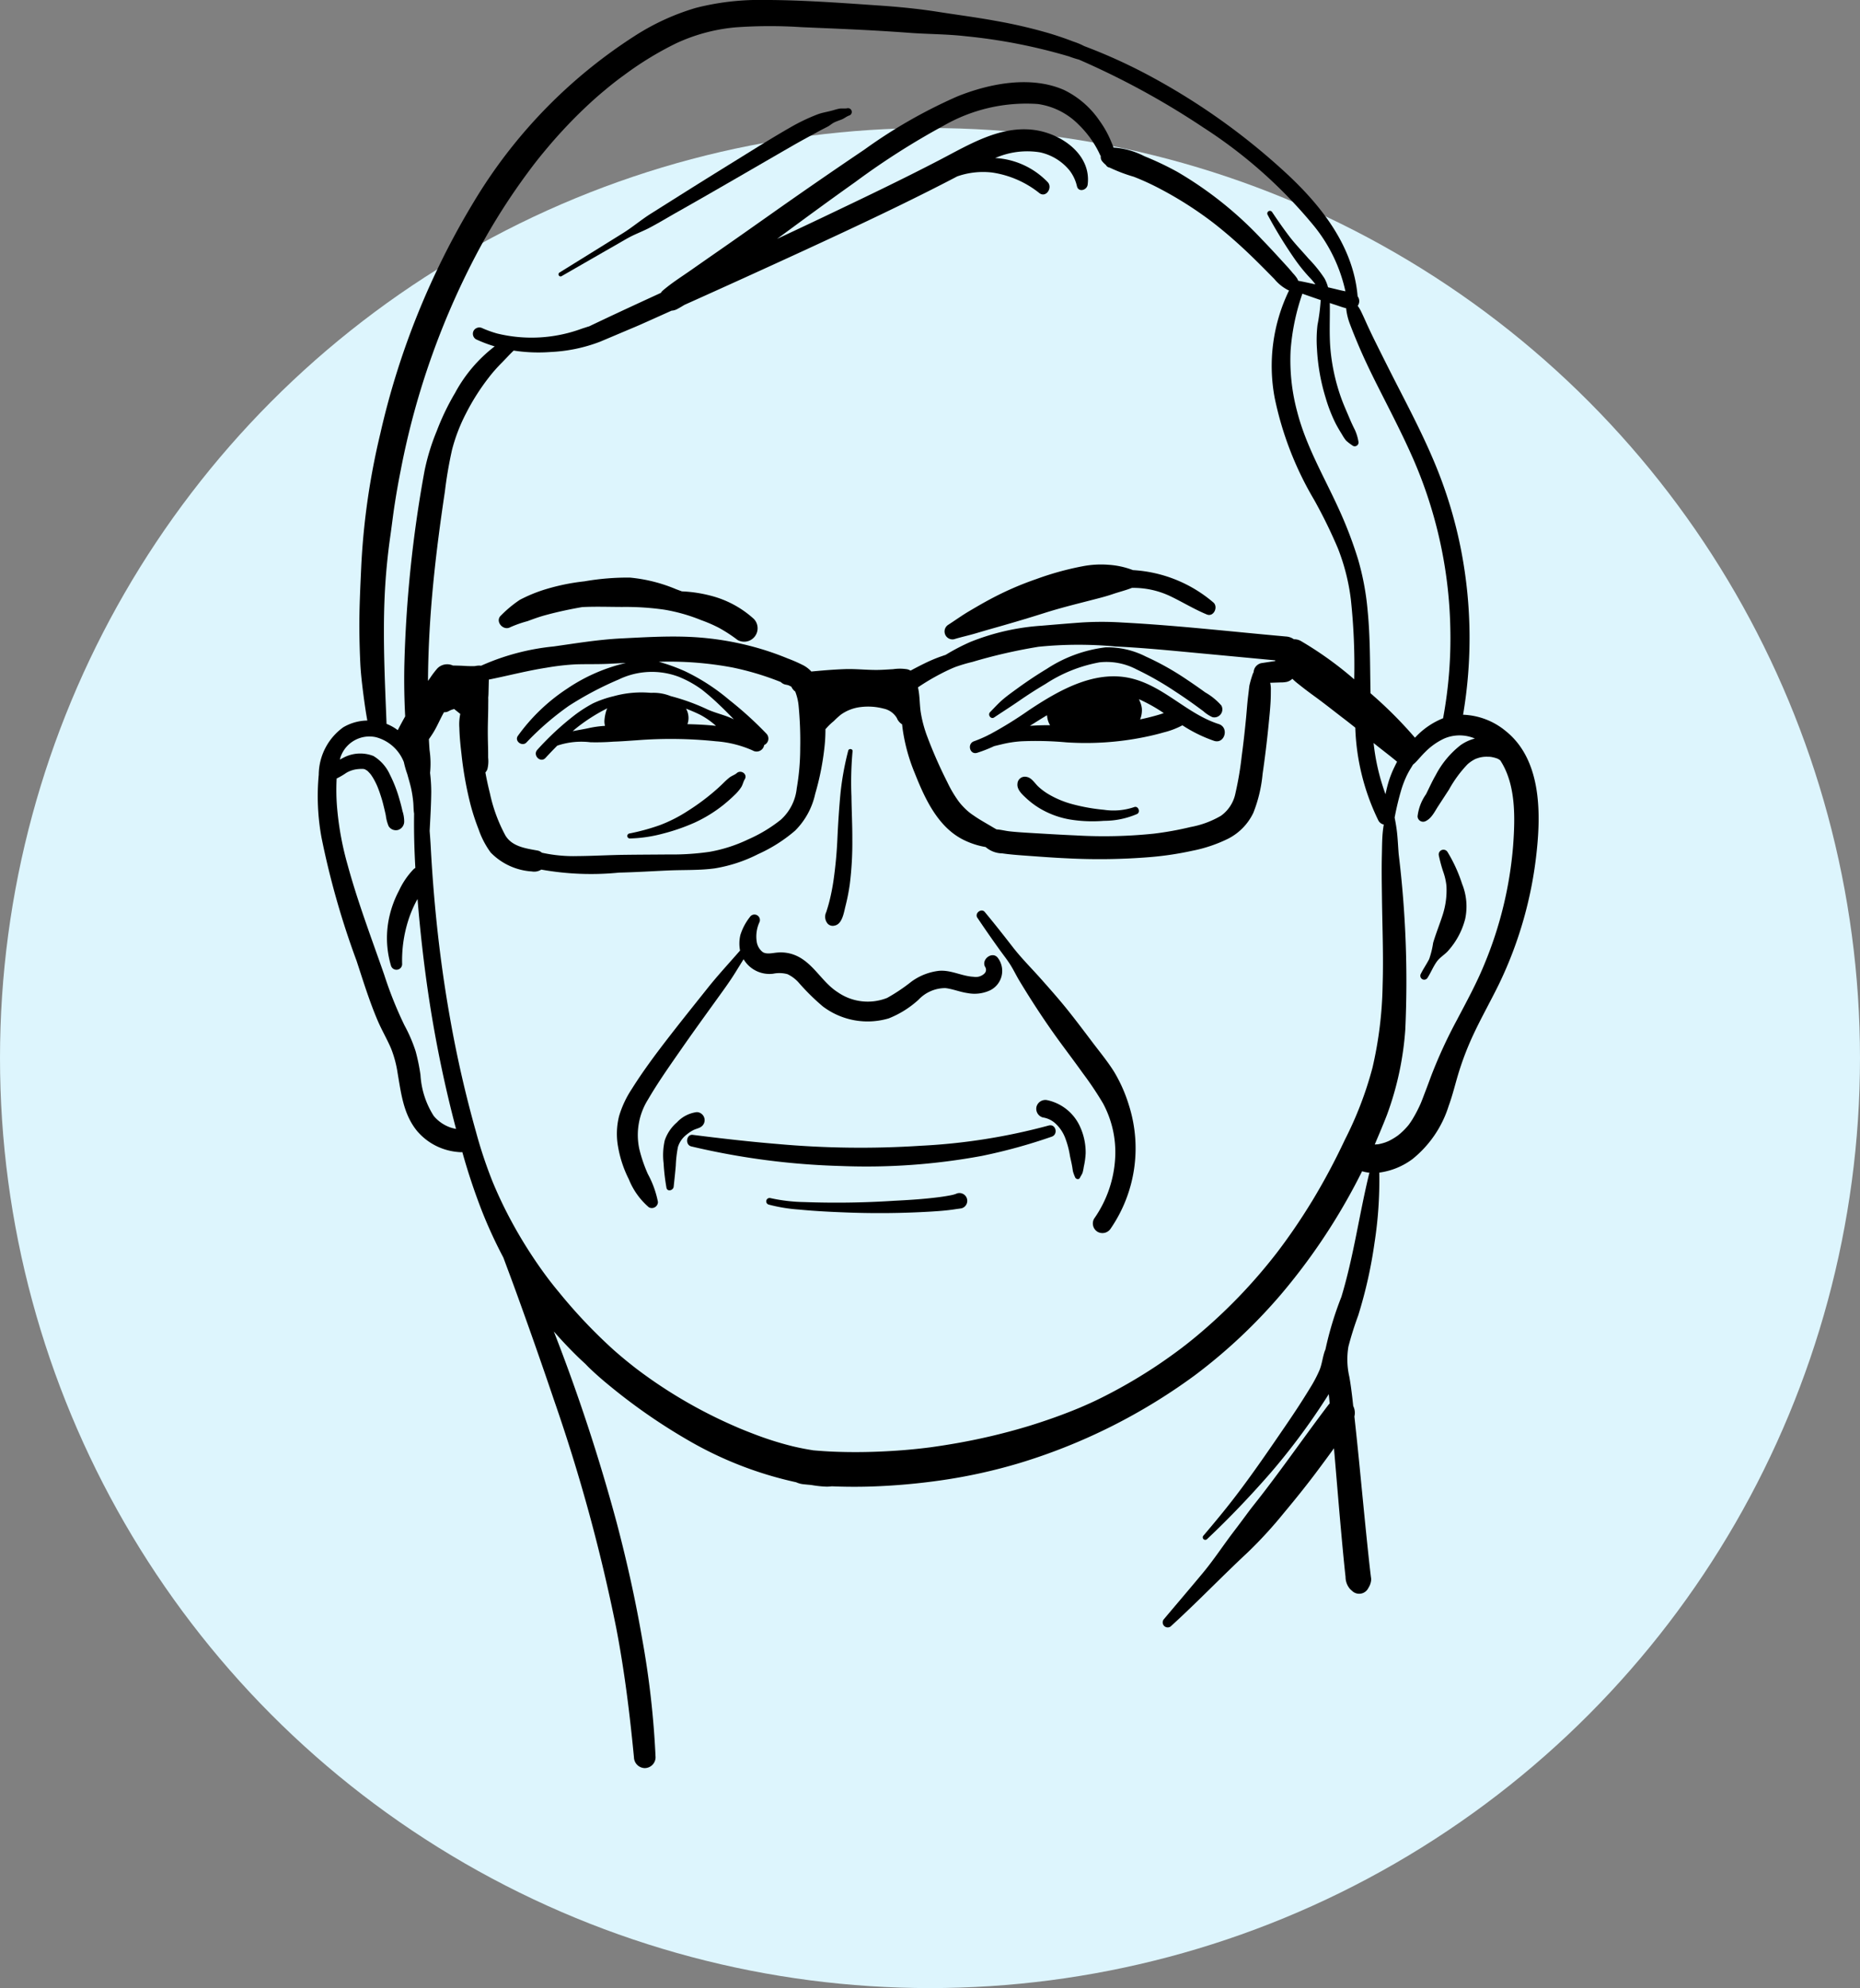 <svg xmlns="http://www.w3.org/2000/svg" width="148.858" height="159.106" viewBox="0 0 148.858 159.106"><rect x="0" y="0" width="148.858" height="159.106" fill="#808080" stroke="none"/><defs><style>.a{fill:#ddf5fd;}</style></defs><g transform="translate(-1188.142 -612.25)"><ellipse class="a" cx="74.429" cy="74.429" rx="74.429" ry="74.429" transform="translate(1188.142 622.498)"/><g transform="translate(1213.566 612.25)"><path d="M1240.605,792.364a48.269,48.269,0,0,1-10.241,1.618,74.18,74.18,0,0,1-11.451-.142c-2.264-.186-4.524-.447-6.777-.731-.529-.067-.634.8-.125.924a58.79,58.79,0,0,0,12,1.569,50.762,50.762,0,0,0,11.255-.809,43.576,43.576,0,0,0,5.59-1.538C1241.408,793.065,1241.181,792.193,1240.605,792.364Z" transform="translate(-1182.112 -702.286)"/><path d="M1303.549,745.3c-.516-.832-1.153-1.6-1.743-2.38-.652-.862-1.3-1.727-1.976-2.572s-1.39-1.65-2.109-2.462c-.764-.864-1.581-1.669-2.288-2.58-.738-.951-1.479-1.894-2.249-2.819-.273-.328-.831.1-.593.458.577.864,1.17,1.713,1.776,2.557.275.382.571.756.827,1.151.281.433.5.907.767,1.349,1.051,1.739,2.158,3.425,3.363,5.061.573.777,1.153,1.55,1.714,2.336a26.441,26.441,0,0,1,1.607,2.4,8.233,8.233,0,0,1,.976,4.358,9.324,9.324,0,0,1-1.683,4.87.779.779,0,0,0,.277,1.057.789.789,0,0,0,1.057-.277,11.354,11.354,0,0,0,1.452-9.841A11.979,11.979,0,0,0,1303.549,745.3Z" transform="translate(-1239.796 -659.501)"/><path d="M1193.858,752.217a5.346,5.346,0,0,1,.706-3.95c.793-1.362,1.709-2.657,2.607-3.951.916-1.321,1.86-2.623,2.8-3.928.543-.755,1.1-1.506,1.592-2.3.215-.349.429-.695.646-1.039a2.4,2.4,0,0,0,2.372,1.158,2.474,2.474,0,0,1,1.138.036,2.8,2.8,0,0,1,.9.677,17.826,17.826,0,0,0,1.924,1.9,5.943,5.943,0,0,0,5.282.962,7.788,7.788,0,0,0,2.384-1.493,2.948,2.948,0,0,1,2.15-.931c.6.07,1.175.317,1.777.4a2.958,2.958,0,0,0,1.776-.21,1.732,1.732,0,0,0,.634-2.622c-.447-.56-1.369.166-.989.763a.42.42,0,0,1-.062.492,1,1,0,0,1-.884.272c-.94-.048-1.791-.555-2.755-.478a4.625,4.625,0,0,0-2.221.87,14.514,14.514,0,0,1-1.939,1.3,4.209,4.209,0,0,1-3.949-.454c-1.28-.812-1.946-2.341-3.38-2.951a3.044,3.044,0,0,0-1.474-.224c-.372.031-.855.164-1.166-.05a1.291,1.291,0,0,1-.465-.8,2.762,2.762,0,0,1,.2-1.549.437.437,0,0,0-.754-.441,4.479,4.479,0,0,0-.756,1.431,2.959,2.959,0,0,0-.026,1.246c-.869,1-1.773,1.971-2.6,3.011-1.06,1.33-2.125,2.656-3.165,4-1.017,1.316-2.017,2.659-2.9,4.068a8.148,8.148,0,0,0-1.015,2.163,5.8,5.8,0,0,0-.087,2.439,9.227,9.227,0,0,0,.869,2.631,5.771,5.771,0,0,0,1.593,2.23.489.489,0,0,0,.733-.42,7.767,7.767,0,0,0-.809-2.24A11.679,11.679,0,0,1,1193.858,752.217Z" transform="translate(-1168.122 -660.281)"/><path d="M1248.921,811.364c.214-.091.014-.006-.037.009s-.125.04-.19.055c-.155.038-.312.064-.469.091-.428.073-.653.1-1.085.15-1.059.121-2.127.185-3.191.239a70.881,70.881,0,0,1-7.146.1,13.433,13.433,0,0,1-2.714-.319.269.269,0,0,0-.143.518,12.889,12.889,0,0,0,2.429.4c1.142.112,2.291.174,3.438.22a68.9,68.9,0,0,0,7.132-.057c.462-.029.925-.06,1.385-.114.213-.025.426-.052.637-.087l.075-.013.018,0c.113-.014.227-.029.34-.05a.621.621,0,0,0,.4-.839A.627.627,0,0,0,1248.921,811.364Z" transform="translate(-1197.862 -715.807)"/><path d="M1251,701.41c.624-.114.746-1.064.879-1.58a15.878,15.878,0,0,0,.342-1.752,26.561,26.561,0,0,0,.2-3.515c.007-1.171-.056-2.339-.07-3.509a27.686,27.686,0,0,1,.089-3.6c.024-.2-.3-.237-.346-.047a22.955,22.955,0,0,0-.617,3.389c-.113,1.189-.189,2.382-.246,3.574a34.076,34.076,0,0,1-.314,3.415,16.767,16.767,0,0,1-.333,1.689c-.074.289-.16.575-.252.86a.852.852,0,0,0,.129.935A.559.559,0,0,0,1251,701.41Z" transform="translate(-1209.633 -627.334)"/><path d="M1310.568,670.788c-2.481-.794-4.286-2.927-6.826-3.612-3.012-.812-5.971.912-8.384,2.516a31.257,31.257,0,0,1-3.118,1.925c-.029.014-.059.023-.087.038s-.062.034-.093.052a10.72,10.72,0,0,1-1.076.458c-.573.2-.34,1.11.254.923a11.308,11.308,0,0,0,1.356-.532c.2-.049.407-.1.607-.147a9.116,9.116,0,0,1,1.573-.242,26.669,26.669,0,0,1,3.592.085,23.534,23.534,0,0,0,6.208-.411c.532-.107,1.062-.23,1.583-.382a6.52,6.52,0,0,0,1.493-.564l.011-.008a11.368,11.368,0,0,0,2.535,1.245C1311.053,672.408,1311.421,671.061,1310.568,670.788Zm-15.113.143c.455-.287.91-.574,1.37-.85a2.583,2.583,0,0,0,.045.3,1.655,1.655,0,0,0,.2.5C1296.531,670.877,1295.992,670.893,1295.455,670.931Zm10.413-.919c-.446.137-.9.252-1.355.353-.078.018-.158.032-.236.049a1.956,1.956,0,0,0,.139-.875,1.869,1.869,0,0,0-.182-.615.629.629,0,0,0-.025-.073c-.006-.017-.015-.034-.021-.051a12.979,12.979,0,0,1,1.981,1.11C1306.069,669.947,1305.969,669.981,1305.868,670.012Z" transform="translate(-1238.456 -612.842)"/><path d="M1296.425,664.453c.689-.461,1.384-.9,2.066-1.374q1-.69,2.049-1.308a11.678,11.678,0,0,1,4.323-1.73,5.135,5.135,0,0,1,2.948.56,24.832,24.832,0,0,1,3.109,1.775q.815.53,1.6,1.1.329.238.655.481a2.674,2.674,0,0,0,.721.471.64.64,0,0,0,.715-.93,5.029,5.029,0,0,0-1.293-1.052q-.7-.508-1.417-.987a22.034,22.034,0,0,0-3.337-1.881,6.732,6.732,0,0,0-3.215-.736,10.969,10.969,0,0,0-4.7,1.716c-.8.482-1.584,1.005-2.343,1.556-.383.279-.774.557-1.138.862-.381.319-.722.7-1.07,1.055C1295.893,664.242,1296.165,664.628,1296.425,664.453Z" transform="translate(-1242.288 -607.035)"/><path d="M1203.559,536.579a5.657,5.657,0,0,0-3.385-1.283,36.765,36.765,0,0,0-.133-13.038,35.813,35.813,0,0,0-1.981-6.721c-.88-2.173-1.95-4.258-3.021-6.341-.606-1.177-1.2-2.361-1.788-3.545-.29-.58-.571-1.164-.837-1.755-.133-.295-.264-.589-.406-.88a3.363,3.363,0,0,0-.266-.445.64.64,0,0,0-.009-.762s0-.008,0-.012c-.341-4.03-2.96-7.313-5.837-9.951a53.078,53.078,0,0,0-10.348-7.431,43.438,43.438,0,0,0-5.7-2.631,5.328,5.328,0,0,0-.853-.357q-.979-.377-1.985-.678a39.861,39.861,0,0,0-4.256-.985c-1.523-.28-3.059-.477-4.589-.718-1.573-.248-3.141-.4-4.729-.509-3.051-.208-6.129-.44-9.187-.443a20.586,20.586,0,0,0-5.454.627,18.812,18.812,0,0,0-4.856,2.213,40.541,40.541,0,0,0-12.948,13.333,62.488,62.488,0,0,0-7.469,18.517,57.532,57.532,0,0,0-1.522,10.5c-.078,1.744-.172,3.481-.158,5.228q.011,1.308.073,2.615c.042.879.145,1.739.258,2.611.088.678.185,1.352.307,2.023a3.886,3.886,0,0,0-1.931.543,4.718,4.718,0,0,0-1.957,3.787,18.413,18.413,0,0,0,.22,5.032,65.966,65.966,0,0,0,2.807,9.867c.531,1.616,1.03,3.247,1.7,4.811.322.749.739,1.453,1.058,2.2a8.869,8.869,0,0,1,.528,1.982c.28,1.626.464,3.278,1.54,4.607a4.782,4.782,0,0,0,2.057,1.432,4.847,4.847,0,0,0,1.191.265,2.184,2.184,0,0,0,.391.014,49.613,49.613,0,0,0,1.6,4.795,37.11,37.11,0,0,0,1.683,3.643c.317.857.64,1.712.952,2.57q1.611,4.43,3.123,8.9a138.459,138.459,0,0,1,4.956,18.165c.66,3.428,1.086,6.885,1.42,10.359a.888.888,0,0,0,.865.865.874.874,0,0,0,.865-.865,70.925,70.925,0,0,0-1.084-9.547c-.539-3.121-1.232-6.214-2.04-9.275a147.814,147.814,0,0,0-5.019-15.26q.949,1.089,1.99,2.1c.179.173.365.339.547.509.115.123.234.244.358.362.5.476,1.017.927,1.552,1.363a46.324,46.324,0,0,0,6.146,4.283,29.867,29.867,0,0,0,8.8,3.453,1.844,1.844,0,0,0,.577.158c.209.023.419.041.629.06a8.673,8.673,0,0,0,1.219.133,3.229,3.229,0,0,0,.425-.027q1.614.067,3.229.014a51.07,51.07,0,0,0,5.573-.5,43.376,43.376,0,0,0,6.256-1.383,46.46,46.46,0,0,0,14.02-7.029,43,43,0,0,0,6.847-6.427,48.93,48.93,0,0,0,5.978-8.834c.185-.349.363-.7.541-1.054a3.073,3.073,0,0,0,.585.114c-.811,3.3-1.253,6.678-2.243,9.941a26.935,26.935,0,0,0-1.278,4.221.957.957,0,0,0-.047.106c-.179.506-.222,1.042-.43,1.546a10.646,10.646,0,0,1-.766,1.443c-.606,1-1.253,1.98-1.913,2.946-1.315,1.923-2.63,3.851-4.045,5.7-.82,1.072-1.682,2.11-2.556,3.138a.2.2,0,0,0,.285.285c1.763-1.66,3.44-3.42,5.034-5.243a52.874,52.874,0,0,0,4.412-5.9q.15-.229.295-.463c.026.248.049.5.075.746a1.761,1.761,0,0,0-.141.163c-1.708,2.256-3.327,4.579-5.049,6.827-.192.25-.293.382-.522.674-.255.327-.516.649-.764.981-.4.54-.8,1.082-1.212,1.619-.838,1.1-1.588,2.251-2.474,3.316-1.035,1.245-2.087,2.474-3.129,3.713a.4.4,0,0,0,.558.558c2.111-1.918,4.081-3.98,6.167-5.925a34.528,34.528,0,0,0,2.877-3.134c.941-1.127,1.861-2.268,2.739-3.446.434-.582.867-1.166,1.291-1.757.192,2.2.367,4.4.566,6.592.084.921.168,1.843.261,2.763.032.314.064.628.1.941a1.48,1.48,0,0,0,.347.953c.055.058.116.111.175.164a.816.816,0,0,0,1.266-.163c.03-.055.063-.109.093-.164a1.349,1.349,0,0,0,.153-.432.848.848,0,0,0,.017-.189v0c0-.038-.008-.079-.018-.144-.032-.256-.063-.513-.092-.77-.088-.775-.168-1.552-.248-2.328-.207-2.024-.4-4.049-.6-6.074q-.183-1.847-.385-3.693a1.219,1.219,0,0,0-.093-.834c-.026-.228-.049-.457-.076-.685-.066-.556-.137-1.109-.237-1.66a6.2,6.2,0,0,1-.073-2.413,25.979,25.979,0,0,1,.781-2.484,36.654,36.654,0,0,0,1.308-5.819,32.589,32.589,0,0,0,.38-5.622,5.714,5.714,0,0,0,2.661-1.086,8.85,8.85,0,0,0,2.9-4.272c.3-.813.5-1.66.748-2.489a23.586,23.586,0,0,1,.838-2.333c.713-1.7,1.648-3.295,2.455-4.951a32.081,32.081,0,0,0,2.992-10.528C1206.417,543,1206.4,538.827,1203.559,536.579Zm-10.342-27.824c1.033,2.057,2.109,4.094,3.026,6.206a35.689,35.689,0,0,1,2.906,13.243,35.121,35.121,0,0,1-.575,7.376l-.018.006a6.161,6.161,0,0,0-2.166,1.478c-.023.023-.043.049-.065.073a33.7,33.7,0,0,0-3.558-3.558c-.048-2.211-.016-4.425-.233-6.627a21.161,21.161,0,0,0-.767-4.1,32.73,32.73,0,0,0-1.555-4.058c-1.163-2.55-2.605-4.994-3.309-7.728a15.856,15.856,0,0,1-.532-4.929,17.789,17.789,0,0,1,.941-4.536q.654.231,1.311.457c.051.018.1.033.153.05,0,.008,0,.015,0,.023a15.3,15.3,0,0,1-.254,1.981,10.313,10.313,0,0,0-.041,1.906,16.111,16.111,0,0,0,.686,3.887,12.33,12.33,0,0,0,.811,2.089c.161.307.339.607.523.9a3.056,3.056,0,0,0,.315.467,3.754,3.754,0,0,0,.478.368.305.305,0,0,0,.505-.294,3.861,3.861,0,0,0-.278-.923c-.148-.293-.288-.591-.416-.894-.251-.6-.518-1.18-.73-1.792a15.782,15.782,0,0,1-.813-3.748c-.112-1.245-.031-2.487-.056-3.731.121.039.24.081.361.118.3.093.625.225.948.3a4.934,4.934,0,0,0,.3,1.256c.2.532.414,1.059.635,1.583C1192.2,506.677,1192.7,507.719,1193.217,508.755Zm1.448,30.756a8.022,8.022,0,0,0-.506,1.334c-.075.268-.137.54-.194.813a17.23,17.23,0,0,1-.953-4.1c.621.508,1.265.983,1.881,1.5C1194.808,539.214,1194.733,539.371,1194.665,539.511ZM1184,531.171a.816.816,0,0,0-.492.378.872.872,0,0,0-.1.356.6.6,0,0,0-.087.192,7.809,7.809,0,0,0-.251.879c-.035.28-.065.56-.1.841-.069.558-.105,1.119-.158,1.679-.1,1.035-.213,2.069-.353,3.1a26.194,26.194,0,0,1-.5,2.968,2.916,2.916,0,0,1-1.161,1.818,7.433,7.433,0,0,1-2.43.9,25.616,25.616,0,0,1-2.936.531,38.782,38.782,0,0,1-6.231.142c-1.179-.051-2.357-.123-3.534-.192-.6-.036-1.205-.07-1.8-.137-.353-.04-.7-.137-1.033-.154-.084-.049-.169-.095-.252-.145-.528-.32-1.068-.606-1.573-.962a4.241,4.241,0,0,1-.605-.474c-.114-.107-.224-.219-.329-.335q-.079-.087-.154-.177a1.107,1.107,0,0,0-.074-.091,9.5,9.5,0,0,1-.947-1.589,36.324,36.324,0,0,1-1.6-3.631,9.992,9.992,0,0,1-.535-2c-.095-.654-.065-1.311-.217-1.957a.035.035,0,0,0,0-.007,17.521,17.521,0,0,1,1.819-1.082c.38-.2.767-.383,1.163-.544a12.812,12.812,0,0,1,1.371-.407,42.54,42.54,0,0,1,5.293-1.214,31.9,31.9,0,0,1,6.165-.022c2.164.1,4.321.314,6.478.516q3.154.295,6.308.594c0,.018-.01.036-.014.054l-.294.044Zm-37,3.46a29.294,29.294,0,0,1,.124,3.327,18.9,18.9,0,0,1-.277,3.222,3.924,3.924,0,0,1-1.279,2.522,11.676,11.676,0,0,1-2.6,1.567,11.939,11.939,0,0,1-3.107,1,20.747,20.747,0,0,1-3.244.21c-1.191.01-2.382.014-3.574.029-1.245.016-2.489.091-3.735.1a11.68,11.68,0,0,1-2.865-.272.685.685,0,0,0-.336-.17c-.981-.175-2.043-.326-2.573-1.2a12.588,12.588,0,0,1-1.246-3.391c-.139-.548-.257-1.1-.36-1.658a.808.808,0,0,0,.158-.257,2.55,2.55,0,0,0,.063-.923c0-.286,0-.573-.007-.859-.016-.551-.026-1.1-.018-1.654s.031-1.1.031-1.652c0-.217.01-.433,0-.648.011-.105.019-.211.021-.316l.028-1.125c1.541-.308,3.06-.71,4.617-.951a19.468,19.468,0,0,1,2.369-.27c.845-.026,1.693,0,2.537-.039l1.444-.073-.3.077a14.024,14.024,0,0,0-4.4,1.983,14.938,14.938,0,0,0-3.947,3.783c-.284.415.342.874.685.529a22.7,22.7,0,0,1,3.395-2.935,26.462,26.462,0,0,1,3.992-2.111,6.1,6.1,0,0,1,4.805-.218,8.545,8.545,0,0,1,1.853,1.03,18.136,18.136,0,0,1,1.4,1.222c.4.375.779.762,1.158,1.154-.055-.026-.11-.053-.166-.078-.637-.288-1.32-.43-1.954-.718a16.813,16.813,0,0,0-2.939-1.064,3.676,3.676,0,0,0-1.513-.261h-.089a8.354,8.354,0,0,0-2.959.271,8.522,8.522,0,0,0-1.66.576,10.891,10.891,0,0,0-1.452.931,22.6,22.6,0,0,0-2.993,2.778c-.4.435.249,1.091.653.653q.46-.5.939-.981a6.016,6.016,0,0,1,2.65-.273,17.9,17.9,0,0,0,1.85-.048c.618-.019,1.235-.069,1.852-.109a34.884,34.884,0,0,1,6.328.078,8.806,8.806,0,0,1,2.963.737.613.613,0,0,0,.918-.435.565.565,0,0,0,.188-.9,29.126,29.126,0,0,0-2.994-2.717,16.365,16.365,0,0,0-3.527-2.286,14.829,14.829,0,0,0-2.1-.759,27.34,27.34,0,0,1,5.865.45,22.681,22.681,0,0,1,2.586.69q.651.216,1.288.47l.028.012a.731.731,0,0,0,.4.209c.067.012.126.026.182.041s.115.051.172.078c.029.013.057.027.086.041a1.014,1.014,0,0,0,.312.393A4.259,4.259,0,0,1,1147,534.631Zm-22.806-28.478a13.135,13.135,0,0,0,2.983.112,12.629,12.629,0,0,0,3.932-.823q1.213-.511,2.425-1.025l.4-.168.108-.046c-.151.064.252-.109.308-.134l.921-.411,1.558-.7a1.056,1.056,0,0,0,.428-.116c.205-.106.4-.224.6-.346q4.842-2.173,9.664-4.393c3.334-1.54,6.663-3.094,9.944-4.747q.98-.494,1.953-1l.268-.142a6.246,6.246,0,0,1,2.809-.309,7.891,7.891,0,0,1,3.775,1.649c.529.394,1.065-.425.671-.87a6.313,6.313,0,0,0-4.218-1.943c.057-.022.114-.045.171-.065a6.365,6.365,0,0,1,3.417-.389,4.2,4.2,0,0,1,2.368,1.45,3.259,3.259,0,0,1,.591,1.255c.115.523.8.332.858-.116.309-2.416-2.109-4.08-4.243-4.375-2.733-.378-5.227,1.159-7.552,2.37-3.09,1.61-6.239,3.11-9.383,4.609-1.223.583-2.45,1.158-3.677,1.734,2.073-1.526,4.144-3.053,6.245-4.541a59.636,59.636,0,0,1,7.052-4.5,13.279,13.279,0,0,1,7.576-1.752,5.7,5.7,0,0,1,3.267,1.656,8.113,8.113,0,0,1,1.233,1.53,7.319,7.319,0,0,1,.454.841c.023.052.052.1.079.146a.555.555,0,0,0,.092.384,1.906,1.906,0,0,0,.315.319.41.41,0,0,0,.307.214,12.8,12.8,0,0,0,1.923.729,20.051,20.051,0,0,1,2.136.982,29.727,29.727,0,0,1,3.959,2.5c.266.2.395.3.68.529s.578.473.862.716q.727.625,1.425,1.285c.749.707,1.469,1.443,2.193,2.175a3.443,3.443,0,0,0,1.113.893l.064.019a13.846,13.846,0,0,0-1.154,8.587,26.53,26.53,0,0,0,3.158,8.168,39.96,39.96,0,0,1,1.9,3.877,16.706,16.706,0,0,1,1.04,4.093,49.716,49.716,0,0,1,.271,6.4,28.551,28.551,0,0,0-4.276-3.072,1.07,1.07,0,0,0-.556-.136,1.2,1.2,0,0,0-.6-.218c-4.365-.388-8.734-.892-13.111-1.121a25.916,25.916,0,0,0-3.24-.006c-1.078.078-2.156.169-3.232.26a18.528,18.528,0,0,0-5.707,1.3,16.419,16.419,0,0,0-1.98,1.035c-.144.043-.286.1-.421.143a12.482,12.482,0,0,0-1.3.556c-.367.179-.726.368-1.085.561a1.045,1.045,0,0,0-.25-.106,3.735,3.735,0,0,0-1.155-.009c-.45.024-.9.062-1.352.061-.852,0-1.712-.1-2.561-.064-.878.033-1.748.107-2.622.19a2.374,2.374,0,0,0-.647-.5l-.04-.023-.008,0a11.243,11.243,0,0,0-1.191-.52,22.61,22.61,0,0,0-2.467-.857,23.7,23.7,0,0,0-5.357-.87c-1.829-.084-3.677.03-5.5.121s-3.612.389-5.414.643a18.694,18.694,0,0,0-5.806,1.542,1.248,1.248,0,0,0-.448.023l-.022,0-.087.011c-.055,0-.109,0-.164,0q-.343,0-.686-.024c-.284-.016-.568-.021-.852-.027a1.1,1.1,0,0,0-1.244.234,7.447,7.447,0,0,0-.585.773c-.055.074-.107.151-.162.226,0-.041,0-.083,0-.124.02-2.525.167-5.048.409-7.561.24-2.495.57-4.983.941-7.461a33.414,33.414,0,0,1,.579-3.372,13.86,13.86,0,0,1,1.108-2.881,17.981,17.981,0,0,1,1.842-2.9,11.942,11.942,0,0,1,1.024-1.16C1123.557,506.808,1123.859,506.465,1124.193,506.153Zm7.419,28.794a3.431,3.431,0,0,0-.154.766,1.432,1.432,0,0,0,.042.474,8.258,8.258,0,0,0-1.247.167c-.426.1-.888.164-1.338.26.089-.077.177-.156.268-.231a14.006,14.006,0,0,1,2.5-1.6A1.411,1.411,0,0,0,1131.612,534.948Zm6.541.309a1.524,1.524,0,0,0-.166-.445c.4.151.78.318,1.142.495a6.272,6.272,0,0,1,1.252.88c-.76-.081-1.524-.119-2.283-.135A1.454,1.454,0,0,0,1138.153,535.257Zm-24.291-9.362c.071-1.661.235-3.35.461-4.925.134-.937.212-1.659.358-2.591q.2-1.292.456-2.576a62.263,62.263,0,0,1,6.583-18.306q1.107-1.988,2.386-3.875.63-.926,1.3-1.827c.455-.613.782-1.03,1.312-1.667a39.553,39.553,0,0,1,3.032-3.262c.549-.526,1.113-1.036,1.7-1.523.618-.517,1.049-.852,1.676-1.306a26.25,26.25,0,0,1,4.086-2.482,14.3,14.3,0,0,1,4.7-1.266,38.342,38.342,0,0,1,5.274-.02c1.376.062,2.752.114,4.128.181,1.5.072,2.991.158,4.485.27,1.52.114,3.038.1,4.557.275a44.322,44.322,0,0,1,8.273,1.616,8.327,8.327,0,0,0,.8.257,63.876,63.876,0,0,1,9.975,5.446,38.233,38.233,0,0,1,8.873,7.911,12.568,12.568,0,0,1,2.48,5.185c-.189-.04-.378-.076-.555-.12-.279-.069-.558-.135-.837-.2a3.079,3.079,0,0,0-.295-.733,10.486,10.486,0,0,0-1.257-1.554c-.521-.607-1.076-1.169-1.561-1.808s-.925-1.275-1.363-1.928a.21.21,0,0,0-.362.212,35.979,35.979,0,0,0,2.178,3.558,13.185,13.185,0,0,0,1.293,1.582,4.668,4.668,0,0,1,.357.435c-.459-.1-.917-.2-1.379-.288a1.511,1.511,0,0,0-.077-.172,3.062,3.062,0,0,0-.349-.436l-.171-.209c.142.175-.174-.2-.226-.256-.686-.748-1.365-1.5-2.073-2.228a29.929,29.929,0,0,0-6.788-5.421,24.445,24.445,0,0,0-2.634-1.249,6.279,6.279,0,0,0-2.461-.689c-.054-.16-.121-.316-.184-.466a8.084,8.084,0,0,0-.93-1.673,7.283,7.283,0,0,0-2.852-2.472c-2.651-1.161-5.924-.527-8.513.51a40.445,40.445,0,0,0-7.451,4.26q-3.809,2.569-7.56,5.219c-1.388.98-2.775,1.96-4.171,2.929q-1.061.737-2.119,1.478c-.775.543-1.586,1.049-2.3,1.667a.721.721,0,0,0-.144.177c-1.6.737-3.208,1.476-4.8,2.232l-.767.363c-.062.029-.123.063-.187.088l-.035.016c-.018.007-.036,0,.04-.026-.2.074-.4.132-.6.2a11.614,11.614,0,0,1-6.759.379,8.989,8.989,0,0,1-1.17-.419.529.529,0,0,0-.7.184.516.516,0,0,0,.184.7,10.67,10.67,0,0,0,1.493.565,11.627,11.627,0,0,0-3.166,3.717,19.756,19.756,0,0,0-1.469,3.051,17.432,17.432,0,0,0-.981,3.2,99.93,99.93,0,0,0-1.617,15.646q-.036,2.005.069,4-.309.544-.592,1.1a4.063,4.063,0,0,0-.445-.289,3.692,3.692,0,0,0-.454-.214C1113.887,532.655,1113.718,529.274,1113.862,525.9Zm5.228,42.42a3.034,3.034,0,0,1-1.3-.914,6.838,6.838,0,0,1-1.057-3.274,15.54,15.54,0,0,0-.386-1.887,12.036,12.036,0,0,0-.895-2.083,31.125,31.125,0,0,1-1.62-4.043c-1.017-2.925-2.127-5.838-2.939-8.828a24.078,24.078,0,0,1-.818-4.373,16.916,16.916,0,0,1-.051-2.513,5.614,5.614,0,0,0,.759-.443,2.213,2.213,0,0,1,.866-.3,2.954,2.954,0,0,1,.5-.022c.012,0,.06.009.1.019a.419.419,0,0,1,.049.017l.013.007a1.363,1.363,0,0,0,.128.077l.006,0,.041.034a2.914,2.914,0,0,1,.269.288c.014.021.03.041.044.062.039.059.079.117.116.178.083.134.158.273.228.415.03.06.059.122.087.183.008.018.051.118.062.143.059.147.116.3.168.445.1.3.2.6.277.91s.156.625.221.941a3.236,3.236,0,0,0,.222.856.679.679,0,0,0,.757.308.706.706,0,0,0,.492-.647,2.689,2.689,0,0,0-.136-.861q-.1-.455-.231-.9a10.866,10.866,0,0,0-.786-2.039,3.324,3.324,0,0,0-1.311-1.472,2.882,2.882,0,0,0-2.453.167c-.08.037-.157.081-.233.125.021-.075.039-.152.063-.226a2.444,2.444,0,0,1,2.812-1.574,3.3,3.3,0,0,1,2.249,2,7.692,7.692,0,0,0,.278.97c.1.372.215.742.3,1.118a9.149,9.149,0,0,1,.171,1.1c.031.292.016.626.07.929-.023,1.452.019,2.907.1,4.349a.828.828,0,0,0-.15.111,6.267,6.267,0,0,0-1.156,1.7,8.346,8.346,0,0,0-.747,1.972,7.758,7.758,0,0,0,.105,4.047.456.456,0,0,0,.891-.121,10.546,10.546,0,0,1,.493-3.516,9.38,9.38,0,0,1,.658-1.564c.026-.047.056-.089.083-.135.209,2.588.5,5.17.883,7.738q.694,4.626,1.817,9.173.185.741.379,1.482A3.368,3.368,0,0,1,1119.09,568.315Zm-6.794-28.648c-.029-.013-.033-.019,0,0Zm75.763,34.6q-.679,1.114-1.417,2.19-.359.523-.732,1.036-.191.262-.385.522l-.166.22-.125.164a42.538,42.538,0,0,1-6.425,6.655q-.415.344-.839.676c-.034.027-.236.189-.1.077s-.093.071-.129.1q-.218.166-.439.329-.836.619-1.7,1.195-1.681,1.116-3.467,2.063c-.577.306-1.159.6-1.754.872-.287.13-.575.256-.864.38h0l-.183.076q-.222.091-.444.18c-1.12.447-2.26.841-3.412,1.2a49.434,49.434,0,0,1-6.4,1.49c-.486.082-.974.154-1.462.224l-.05.007-.362.045q-.343.042-.686.078-1.288.137-2.582.2c-1.358.07-2.719.084-4.077.031-.563-.022-1.125-.06-1.686-.109-.555-.088-1.106-.194-1.652-.325a25.741,25.741,0,0,1-3.152-1q-.552-.21-1.1-.438c-.077-.032-.155-.064-.232-.1l-.079-.035q-.285-.123-.567-.25a38.447,38.447,0,0,1-4.655-2.5q-1.218-.766-2.375-1.623l-.278-.208-.162-.124c-.191-.149-.381-.3-.569-.451q-.591-.478-1.161-.982a41.46,41.46,0,0,1-4.393-4.64q-.251-.3-.495-.609l-.21-.267c-.011-.016-.17-.224-.193-.256q-.517-.69-1-1.406c-.665-.985-1.285-2-1.851-3.047a33.916,33.916,0,0,1-1.547-3.241,36.3,36.3,0,0,1-1.329-3.994q-1.258-4.467-2.067-9.045c-.539-3.012-.938-6.047-1.217-9.094q-.212-2.316-.335-4.639c-.023-.432-.054-.863-.088-1.3.054-1.05.12-2.1.128-3.149a12.824,12.824,0,0,0-.094-1.488,7.552,7.552,0,0,0-.042-1.842q-.031-.429-.053-.859c.123-.175.243-.351.354-.531.322-.523.552-1.1.857-1.63a.654.654,0,0,0,.364-.079c.047-.027.1-.053.145-.076l.04-.019c-.077.038.009,0,.026-.008.077-.028.158-.051.238-.074.162.132.325.263.489.394a4.079,4.079,0,0,0-.074,1.126c.018.7.088,1.389.17,2.083a28.693,28.693,0,0,0,.728,4.067,18.046,18.046,0,0,0,.646,1.97,6.947,6.947,0,0,0,.96,1.842,5.026,5.026,0,0,0,3.3,1.518,1.041,1.041,0,0,0,.751-.148,22.658,22.658,0,0,0,6.224.242c1.311-.031,2.621-.113,3.932-.172,1.243-.056,2.493,0,3.729-.168a11.85,11.85,0,0,0,3.472-1.141,12.175,12.175,0,0,0,2.959-1.879,5.936,5.936,0,0,0,1.606-2.939,21.533,21.533,0,0,0,.746-3.765,13.141,13.141,0,0,0,.076-1.422.383.383,0,0,0,.067-.066,4.881,4.881,0,0,1,.607-.581,6.592,6.592,0,0,1,.554-.506,3.4,3.4,0,0,1,1.612-.614,4.819,4.819,0,0,1,1.808.126,1.618,1.618,0,0,1,1.065.753,1.038,1.038,0,0,0,.421.505c.017.157.036.311.056.46a14.513,14.513,0,0,0,.963,3.461c.823,2.074,1.9,4.423,4.054,5.4a6.334,6.334,0,0,0,1.613.5,2.067,2.067,0,0,0,1.326.508c.612.087,1.225.135,1.842.179,1.109.079,2.216.166,3.327.215a49.915,49.915,0,0,0,6.711-.1,25.5,25.5,0,0,0,3.317-.5,11.468,11.468,0,0,0,2.9-.977,4.5,4.5,0,0,0,2-2.061,11.173,11.173,0,0,0,.742-3.113q.28-1.93.474-3.871c.064-.651.133-1.3.168-1.958.017-.326.016-.654.019-.98a2.324,2.324,0,0,0-.054-.487l.834-.029a2.328,2.328,0,0,0,.506-.046,1.013,1.013,0,0,0,.436-.245,4.625,4.625,0,0,0,.465.407c.421.339.848.662,1.285.979.794.575,1.557,1.187,2.336,1.782.319.244.635.493.949.743a18.253,18.253,0,0,0,1.839,7.41.617.617,0,0,0,.424.339l.016.013c-.034.208-.064.418-.084.634-.055.588-.052,1.187-.067,1.778-.028,1.152-.008,2.3.007,3.456.029,2.327.127,4.653.053,6.98a31.28,31.28,0,0,1-.813,6.61,28.959,28.959,0,0,1-2.211,5.766A52.661,52.661,0,0,1,1188.059,574.271Zm16.122-28.526a31.178,31.178,0,0,1-2.315,9.55c-.621,1.518-1.407,2.952-2.167,4.4a38.705,38.705,0,0,0-2.075,4.5c-.152.408-.3.817-.458,1.223-.082.212-.16.425-.242.636s-.145.368-.2.481a10.472,10.472,0,0,1-.6,1.137c-.054.087-.109.173-.167.258-.014.021-.111.156-.125.178-.1.125-.206.245-.317.36s-.255.253-.392.371c.013-.011-.1.079-.147.119l-.055.041c-.059.041-.118.081-.178.12a5.092,5.092,0,0,1-.462.267c-.041.021-.084.041-.126.06-.008,0-.159.065-.189.075a4.039,4.039,0,0,1-.549.148c-.027.005-.085.012-.122.015-.064,0-.129.009-.193.01l.022-.049c.035-.079.07-.159.1-.238l.059-.14q-.059.142-.011.028.112-.264.224-.529c.2-.48.4-.962.587-1.447a24.65,24.65,0,0,0,1.465-6.824,84.273,84.273,0,0,0-.527-14.024c-.048-.57-.07-1.145-.131-1.714-.045-.417-.115-.819-.194-1.223a21.915,21.915,0,0,1,.544-2.265,8.113,8.113,0,0,1,.435-1.117,6.391,6.391,0,0,1,.312-.564c.062-.1.12-.191.17-.284.076-.067.155-.133.226-.206.259-.264.488-.553.755-.811a5.284,5.284,0,0,1,1.528-1.082,3.121,3.121,0,0,1,2.451,0,3.526,3.526,0,0,0-1.152.536,7.372,7.372,0,0,0-1.987,2.4c-.282.49-.515,1.009-.766,1.515a3.823,3.823,0,0,0-.681,1.777.443.443,0,0,0,.657.377c.47-.227.718-.77.991-1.189q.434-.667.868-1.333a9.705,9.705,0,0,1,1.475-2.013,2.67,2.67,0,0,1,.418-.312,2.326,2.326,0,0,1,.225-.123c.021-.01.024-.012.023-.012l.059-.019a2.227,2.227,0,0,1,.915-.144,1.453,1.453,0,0,1,.358.033c.07.016.141.031.21.051.005,0,.164.056.155.048a1.133,1.133,0,0,1,.264.157C1204.4,540.857,1204.346,543.466,1204.181,545.746Z" transform="translate(-1108.506 -478.096)"/><path d="M1402.717,919.017Z" transform="translate(-1318.403 -792.66)"/><path d="M1284.291,641.693c.6-.183,1.214-.312,1.815-.493s1.208-.352,1.814-.524c1.215-.346,2.428-.708,3.631-1.09s2.423-.686,3.646-1c.608-.158,1.2-.3,1.8-.506.5-.17,1.033-.3,1.527-.495a6.887,6.887,0,0,1,3.045.651c.994.473,1.932,1.055,2.951,1.476.541.223.92-.573.547-.94a10.858,10.858,0,0,0-6.46-2.61,6.6,6.6,0,0,0-1.927-.424,7.721,7.721,0,0,0-2.093.115,23.532,23.532,0,0,0-3.709,1.025,25.031,25.031,0,0,0-3.725,1.629c-.555.295-1.1.616-1.641.934-.587.344-1.13.742-1.7,1.106A.633.633,0,0,0,1284.291,641.693Z" transform="translate(-1233.361 -590.536)"/><path d="M1160,643.332a9.135,9.135,0,0,1,1.366-.48c.5-.185.993-.366,1.507-.5.946-.256,1.912-.461,2.878-.629,1.065-.054,2.119-.013,3.189-.011a21.885,21.885,0,0,1,3.352.213,13.832,13.832,0,0,1,2.986.844,11.462,11.462,0,0,1,1.4.605,11.953,11.953,0,0,1,1.506.98,1.076,1.076,0,0,0,1.3-1.688,8.11,8.11,0,0,0-3.053-1.743,10.937,10.937,0,0,0-2.7-.458l-.459-.17a12.469,12.469,0,0,0-3.707-.932,20.168,20.168,0,0,0-3.637.3,16.951,16.951,0,0,0-3.357.714,12.051,12.051,0,0,0-1.805.763,9.312,9.312,0,0,0-1.5,1.243C1158.733,642.837,1159.417,643.661,1160,643.332Z" transform="translate(-1144.582 -593.138)"/><path d="M1208.01,789.858a.643.643,0,0,0-.322-1.189,2.618,2.618,0,0,0-1.588.818,3.292,3.292,0,0,0-.977,1.445,5.327,5.327,0,0,0-.093,1.816,16.725,16.725,0,0,0,.229,1.969c.062.352.544.224.577-.078.061-.561.121-1.119.17-1.681a9.62,9.62,0,0,1,.173-1.5,1.978,1.978,0,0,1,.707-1,2.715,2.715,0,0,1,.5-.336C1207.589,790.012,1207.817,789.979,1208.01,789.858Z" transform="translate(-1177.346 -699.666)"/><path d="M1310.092,785.311a.735.735,0,0,0-.878.5.72.72,0,0,0,.5.878,1.9,1.9,0,0,1,1.015.488,3.061,3.061,0,0,1,.747,1.079,7.052,7.052,0,0,1,.411,1.521c.057.272.123.54.172.814.026.143.042.289.071.431a3.479,3.479,0,0,0,.166.45c.054.154.3.226.384.05.064-.135.161-.265.212-.4a3.43,3.43,0,0,0,.1-.479,6.3,6.3,0,0,0,.15-1.081,4.936,4.936,0,0,0-.423-2.074A3.736,3.736,0,0,0,1310.092,785.311Z" transform="translate(-1251.68 -697.26)"/><path d="M1418.6,715.565a.38.38,0,0,0-.691.291,11.731,11.731,0,0,0,.337,1.257,4.9,4.9,0,0,1,.271,1.169,6.433,6.433,0,0,1-.305,2.332c-.239.747-.537,1.475-.76,2.226a7.021,7.021,0,0,1-.317,1.3c-.209.407-.472.785-.674,1.194a.311.311,0,0,0,.536.314c.271-.421.456-.9.75-1.308.26-.361.668-.571.949-.913a6.048,6.048,0,0,0,1.321-2.506,4.815,4.815,0,0,0-.251-2.806A11.849,11.849,0,0,0,1418.6,715.565Z" transform="translate(-1328.18 -647.385)"/><path d="M1175.942,521.78q2.317-1.335,4.636-2.664c.35-.2.7-.413,1.061-.587.43-.206.876-.383,1.3-.6.778-.406,1.532-.866,2.3-1.3,3.046-1.72,6.064-3.486,9.095-5.233.776-.448,1.568-.872,2.356-1.3.186-.1.377-.192.564-.291s.34-.248.53-.34.4-.158.6-.238.366-.23.577-.306a.3.3,0,0,0-.16-.583c-.223.035-.429-.011-.652.035-.165.034-.329.085-.491.132-.414.12-.817.167-1.224.322a15.312,15.312,0,0,0-2.17,1.04c-1.486.85-2.937,1.766-4.394,2.667q-2.245,1.387-4.478,2.792l-2.293,1.446c-.768.484-1.459,1.077-2.228,1.556q-2.543,1.582-5.09,3.16A.168.168,0,0,0,1175.942,521.78Z" transform="translate(-1156.438 -499.67)"/><path d="M1203.817,693.728c-.164.145-.416.22-.593.361a5.177,5.177,0,0,0-.421.376c-.293.292-.6.571-.916.835a17.828,17.828,0,0,1-2.01,1.468,11.612,11.612,0,0,1-2.211,1.124,17.292,17.292,0,0,1-2.437.668.2.2,0,0,0,.054.4,11.165,11.165,0,0,0,2.628-.389,15.934,15.934,0,0,0,2.51-.869,11.1,11.1,0,0,0,2.3-1.408,12.92,12.92,0,0,0,1.01-.9,3.44,3.44,0,0,0,.425-.515c.138-.2.172-.453.3-.659C1204.7,693.812,1204.15,693.433,1203.817,693.728Z" transform="translate(-1170.274 -631.858)"/><path d="M1313.259,697.44a5.142,5.142,0,0,1-2.413.216,15,15,0,0,1-2.442-.427,7.626,7.626,0,0,1-2-.821,4.868,4.868,0,0,1-.825-.617c-.284-.266-.521-.7-.928-.767a.592.592,0,0,0-.733.559c-.05.468.4.862.714,1.155a6.552,6.552,0,0,0,1,.761,7.051,7.051,0,0,0,2.442.925,11.166,11.166,0,0,0,2.771.115,6.654,6.654,0,0,0,2.646-.547C1313.792,697.84,1313.58,697.312,1313.259,697.44Z" transform="translate(-1247.914 -632.848)"/></g></g></svg>